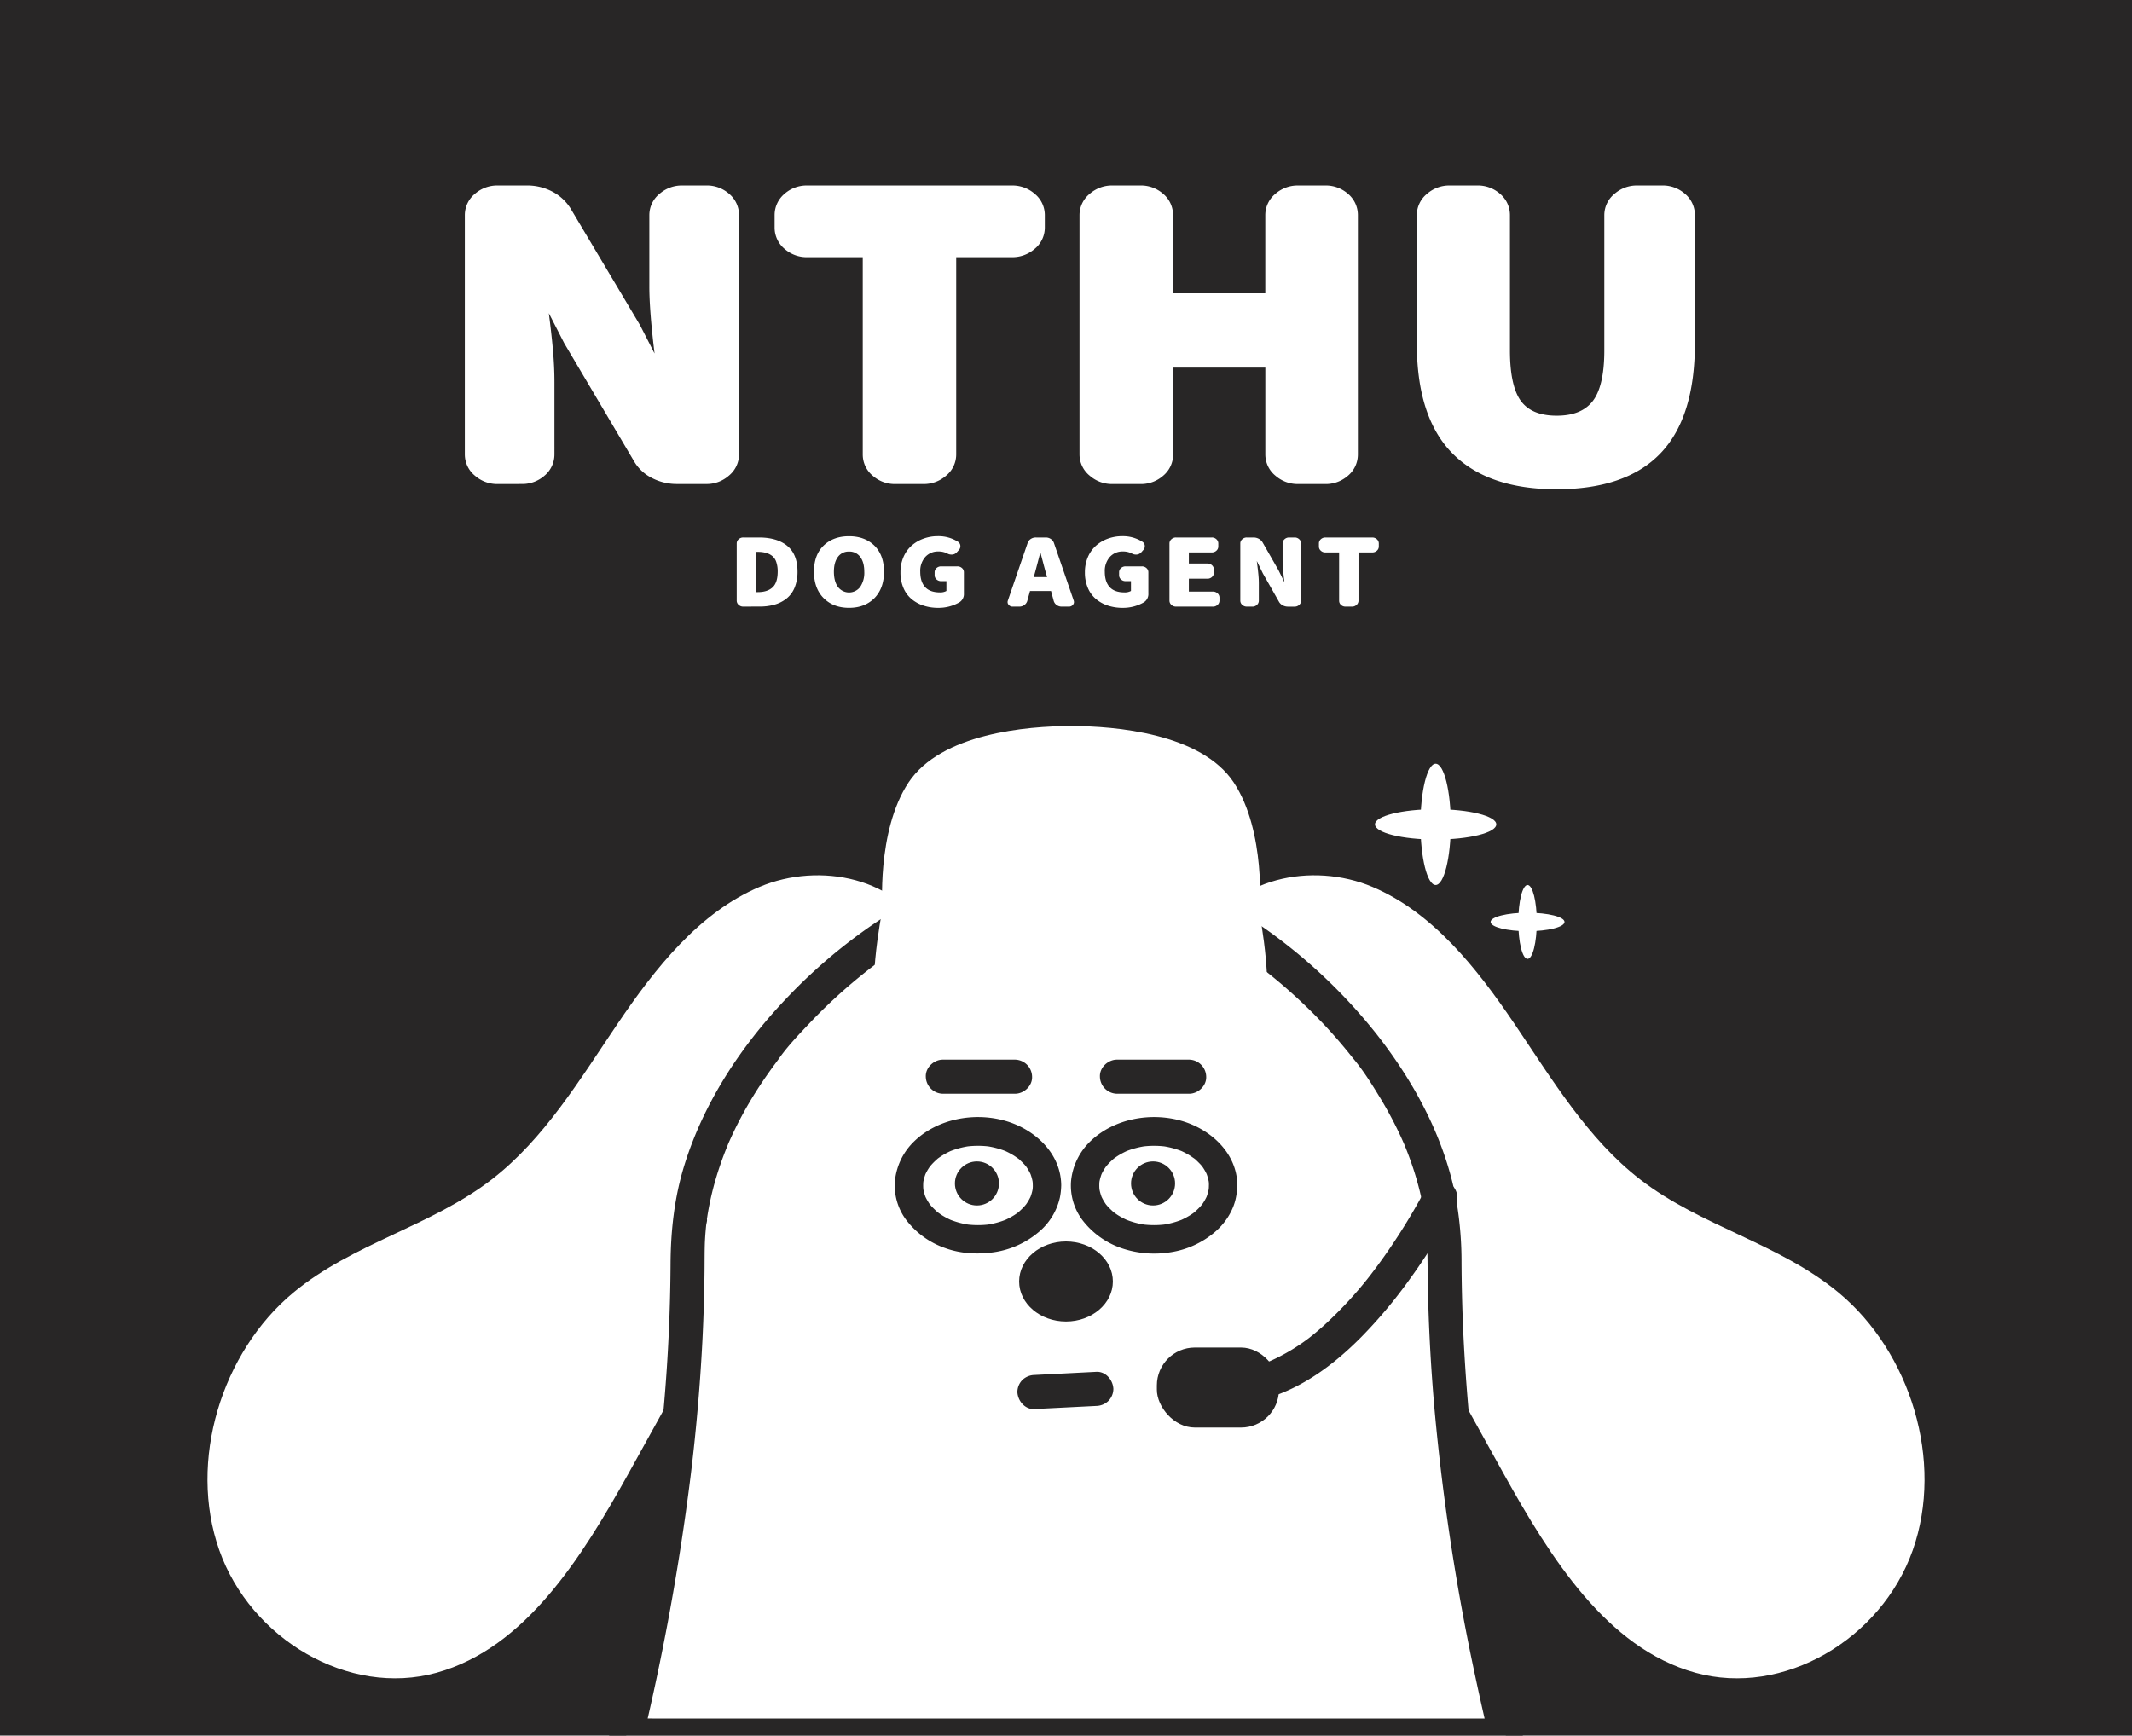 <svg xmlns="http://www.w3.org/2000/svg" viewBox="0 0 1125 916"><defs><style>.cls-1{fill:#282626;}.cls-2,.cls-3,.cls-4{fill:#fff;}.cls-2,.cls-3{stroke:#fff;stroke-miterlimit:10;}.cls-2{stroke-width:8px;}.cls-3{stroke-width:0.75px;}</style></defs><title>Artboard 9 copy</title><g id="bg"><rect class="cls-1" width="1125" height="916"/><path class="cls-2" d="M262.6,251.46a13.82,13.82,0,0,1-9.37-3.44,10.46,10.46,0,0,1-3.95-8.14V113.47a10.49,10.49,0,0,1,3.95-8.15,13.81,13.81,0,0,1,9.37-3.43H278a24.28,24.28,0,0,1,11.52,2.74,20.94,20.94,0,0,1,8.13,7.46l36.57,61.44,16.71,32.59a.79.79,0,0,0,.79.58c.37,0,.48-.19.34-.58q-5.43-37.5-5.42-54.77V113.47a10.46,10.46,0,0,1,4-8.15,13.81,13.81,0,0,1,9.37-3.43h12.64a13.7,13.7,0,0,1,9.48,3.43,10.6,10.6,0,0,1,3.84,8.15V239.88A10.56,10.56,0,0,1,382,248a13.7,13.7,0,0,1-9.48,3.44H357.2a24.44,24.44,0,0,1-11.4-2.75,18.73,18.73,0,0,1-8-7.65l-36.57-61.84L284.73,147a.81.81,0,0,0-.79-.59.51.51,0,0,0-.57.59q.22,3.15,1.92,16.1t2.48,21.79q.8,8.84.79,16.88v38.08a10.59,10.59,0,0,1-3.83,8.14,13.73,13.73,0,0,1-9.49,3.44Z"/><path class="cls-2" d="M472.57,251.46a13.67,13.67,0,0,1-9.48-3.44,10.53,10.53,0,0,1-3.84-8.14V133.1c0-.92-.61-1.38-1.81-1.38H426.06a13.68,13.68,0,0,1-9.48-3.43,10.6,10.6,0,0,1-3.84-8.15v-6.67a10.6,10.6,0,0,1,3.84-8.15,13.68,13.68,0,0,1,9.48-3.43H534a13.83,13.83,0,0,1,9.37,3.43,10.49,10.49,0,0,1,3.95,8.15v6.67a10.49,10.49,0,0,1-3.95,8.15,13.83,13.83,0,0,1-9.37,3.43H502.14c-1.05,0-1.58.46-1.58,1.38V239.88a10.46,10.46,0,0,1-3.95,8.14,13.8,13.8,0,0,1-9.37,3.44Z"/><path class="cls-2" d="M587,251.46a13.8,13.8,0,0,1-9.37-3.44,10.44,10.44,0,0,1-4-8.14V113.47a10.47,10.47,0,0,1,4-8.15,13.79,13.79,0,0,1,9.37-3.43h14.67a13.7,13.7,0,0,1,9.48,3.43,10.6,10.6,0,0,1,3.84,8.15v43.77c0,1,.6,1.57,1.81,1.57h53.28a1.39,1.39,0,0,0,1.58-1.57V113.47a10.49,10.49,0,0,1,3.95-8.15,13.81,13.81,0,0,1,9.37-3.43h14.22a13.74,13.74,0,0,1,9.49,3.43,10.62,10.62,0,0,1,3.83,8.15V239.88a10.59,10.59,0,0,1-3.83,8.14,13.75,13.75,0,0,1-9.49,3.44H685a13.82,13.82,0,0,1-9.37-3.44,10.46,10.46,0,0,1-3.95-8.14V191.39c0-.91-.53-1.37-1.58-1.37H616.84c-1.21,0-1.81.46-1.81,1.37v48.49a10.56,10.56,0,0,1-3.84,8.14,13.7,13.7,0,0,1-9.48,3.44Z"/><path class="cls-2" d="M821.39,254.21q-34.77,0-52.27-17.87t-17.5-55.15V113.47a10.49,10.49,0,0,1,4-8.15,13.81,13.81,0,0,1,9.37-3.43h14.45a13.7,13.7,0,0,1,9.48,3.43,10.6,10.6,0,0,1,3.84,8.15v71.45q0,20.81,7,29.64t21.68,8.83q14.67,0,21.9-8.93t7.22-29.54V113.47a10.49,10.49,0,0,1,4-8.15,13.81,13.81,0,0,1,9.37-3.43h13.1a13.7,13.7,0,0,1,9.48,3.43,10.6,10.6,0,0,1,3.84,8.15v67.72q0,37.49-17,55.25T821.39,254.21Z"/><path class="cls-3" d="M392.18,319.76a3.12,3.12,0,0,1-2.15-.82,2.54,2.54,0,0,1-.91-1.95V286.8a2.52,2.52,0,0,1,.91-1.94,3.07,3.07,0,0,1,2.15-.82h8.28q9.44,0,14.71,4.33t5.28,13.34a21.57,21.57,0,0,1-1.4,8,14,14,0,0,1-4,5.67,17.47,17.47,0,0,1-6.14,3.26,27,27,0,0,1-7.92,1.08Zm6.42-7.27c0,.25.14.38.41.38h.88q5.17,0,8-2.58t2.85-8.58a15.7,15.7,0,0,0-.78-5.27,7.19,7.19,0,0,0-2.3-3.36,9.79,9.79,0,0,0-3.39-1.68,16.47,16.47,0,0,0-4.41-.52H399c-.27,0-.41.11-.41.33Z"/><path class="cls-3" d="M461.14,315.4q-5,5-13.12,5t-13.13-5q-5-5-5-13.69t4.94-13.48q5-4.85,13.16-4.85t13.15,4.85q4.93,4.86,4.94,13.48T461.14,315.4ZM441.88,310a7.72,7.72,0,0,0,12.3,0,13.68,13.68,0,0,0,2.25-8.27c0-3.44-.75-6.13-2.25-8.09a7.36,7.36,0,0,0-6.16-2.93,7.29,7.29,0,0,0-6.14,2.93c-1.49,2-2.23,4.65-2.23,8.09S440.39,308,441.88,310Z"/><path class="cls-3" d="M495.1,320.41a24.44,24.44,0,0,1-7.69-1.17,18.57,18.57,0,0,1-6.21-3.42,15.15,15.15,0,0,1-4.17-5.77,20.12,20.12,0,0,1-1.5-8,19.74,19.74,0,0,1,1.55-7.92,16.54,16.54,0,0,1,4.22-5.9,18.88,18.88,0,0,1,6.16-3.61,21.7,21.7,0,0,1,7.49-1.27,18.86,18.86,0,0,1,10.3,2.86,2.35,2.35,0,0,1,1.14,2.06,2.54,2.54,0,0,1-.78,1.83l-1.14,1.27a3.19,3.19,0,0,1-2,.93H502a3.78,3.78,0,0,1-1.92-.51,10.42,10.42,0,0,0-4.86-1.13,9.39,9.39,0,0,0-7.23,3,11.53,11.53,0,0,0-2.77,8.11q0,5.44,2.7,8.35c1.79,1.94,4.5,2.9,8.13,2.9a6.94,6.94,0,0,0,3.41-.75.5.5,0,0,0,.31-.51v-5.06c0-.25-.12-.38-.36-.38H496.6a3.12,3.12,0,0,1-2.15-.8,2.51,2.51,0,0,1-.9-2v-1.45a2.53,2.53,0,0,1,.9-2,3.16,3.16,0,0,1,2.15-.79h8.6a3.16,3.16,0,0,1,2.15.79,2.53,2.53,0,0,1,.9,2v11.16a4.71,4.71,0,0,1-2.43,4.45A21.56,21.56,0,0,1,495.1,320.41Z"/><path class="cls-3" d="M560.22,319.76a4,4,0,0,1-2.4-.75,3.6,3.6,0,0,1-1.43-1.93l-1.4-5.2a.47.47,0,0,0-.51-.33H543.6c-.28,0-.43.11-.47.33l-1.44,5.2a3.65,3.65,0,0,1-1.43,1.93,4.08,4.08,0,0,1-2.41.75h-3.52a2.18,2.18,0,0,1-1.81-.85,1.69,1.69,0,0,1-.47-1.17,2,2,0,0,1,.11-.61l10.46-30.47a3.71,3.71,0,0,1,1.5-1.9,4.37,4.37,0,0,1,2.48-.72h5.23a4.34,4.34,0,0,1,2.44.72,3.82,3.82,0,0,1,1.5,1.9l10.46,30.47a2,2,0,0,1,.1.61,1.68,1.68,0,0,1-.46,1.17,2.19,2.19,0,0,1-1.81.85ZM545.1,304.57a.28.28,0,0,0,0,.26.33.33,0,0,0,.26.11h7.25a.31.31,0,0,0,.26-.11.23.23,0,0,0,.05-.26l-.77-2.67q-.53-1.87-1.56-5.79t-1.5-5.6a.15.15,0,0,0-.15-.1c-.07,0-.11,0-.11.1q-2.07,8-3,11.39Z"/><path class="cls-3" d="M592.42,320.41a24.44,24.44,0,0,1-7.69-1.17,18.57,18.57,0,0,1-6.21-3.42,15.15,15.15,0,0,1-4.17-5.77,20.12,20.12,0,0,1-1.5-8,19.74,19.74,0,0,1,1.55-7.92,16.54,16.54,0,0,1,4.22-5.9,18.88,18.88,0,0,1,6.16-3.61,21.7,21.7,0,0,1,7.49-1.27,18.86,18.86,0,0,1,10.3,2.86,2.35,2.35,0,0,1,1.14,2.06,2.54,2.54,0,0,1-.78,1.83l-1.14,1.27a3.19,3.19,0,0,1-2,.93h-.41a3.78,3.78,0,0,1-1.92-.51,10.42,10.42,0,0,0-4.86-1.13,9.39,9.39,0,0,0-7.23,3,11.53,11.53,0,0,0-2.77,8.11q0,5.44,2.7,8.35c1.79,1.94,4.5,2.9,8.13,2.9a6.94,6.94,0,0,0,3.41-.75.5.5,0,0,0,.31-.51v-5.06c0-.25-.12-.38-.36-.38h-2.85a3.12,3.12,0,0,1-2.15-.8,2.51,2.51,0,0,1-.9-2v-1.45a2.53,2.53,0,0,1,.9-2,3.16,3.16,0,0,1,2.15-.79h8.6a3.16,3.16,0,0,1,2.15.79,2.53,2.53,0,0,1,.9,2v11.16a4.71,4.71,0,0,1-2.43,4.45A21.56,21.56,0,0,1,592.42,320.41Z"/><path class="cls-3" d="M620.53,319.76a3.12,3.12,0,0,1-2.15-.82,2.57,2.57,0,0,1-.91-1.95V286.8a2.55,2.55,0,0,1,.91-1.94,3.07,3.07,0,0,1,2.15-.82h18.9a3.08,3.08,0,0,1,2.18.82,2.59,2.59,0,0,1,.88,1.94v1.6a2.57,2.57,0,0,1-.88,1.94,3.08,3.08,0,0,1-2.18.82H627.36c-.27,0-.41.11-.41.33v5.95c0,.22.14.33.41.33h9.74a3.12,3.12,0,0,1,2.18.82,2.61,2.61,0,0,1,.88,2v1.69a2.59,2.59,0,0,1-.88,1.94,3.08,3.08,0,0,1-2.18.82h-9.74c-.27,0-.41.11-.41.33v6.89c0,.22.14.33.41.33h12.69a3.07,3.07,0,0,1,2.15.82,2.55,2.55,0,0,1,.91,1.94V317a2.57,2.57,0,0,1-.91,1.95,3.12,3.12,0,0,1-2.15.82Z"/><path class="cls-3" d="M657.91,319.76a3.12,3.12,0,0,1-2.15-.82,2.54,2.54,0,0,1-.91-1.95V286.8a2.52,2.52,0,0,1,.91-1.94,3.07,3.07,0,0,1,2.15-.82h3.52a5.49,5.49,0,0,1,2.64.65,4.92,4.92,0,0,1,1.86,1.79l8.39,14.67,3.83,7.78a.2.2,0,0,0,.18.14c.09,0,.12-.05.08-.14a106.38,106.38,0,0,1-1.24-13.08V286.8a2.52,2.52,0,0,1,.91-1.94,3.07,3.07,0,0,1,2.14-.82h2.9a3.06,3.06,0,0,1,2.18.82,2.56,2.56,0,0,1,.88,1.94V317a2.58,2.58,0,0,1-.88,1.95,3.11,3.11,0,0,1-2.18.82H679.6a5.38,5.38,0,0,1-2.61-.66,4.39,4.39,0,0,1-1.84-1.83l-8.39-14.76L663,294.82a.18.18,0,0,0-.18-.14c-.09,0-.13.05-.13.14,0,.5.18,1.78.44,3.84s.45,3.8.57,5.21.18,2.75.18,4V317a2.58,2.58,0,0,1-.88,1.95,3.1,3.1,0,0,1-2.17.82Z"/><path class="cls-3" d="M710,319.76a3.08,3.08,0,0,1-2.17-.82A2.58,2.58,0,0,1,707,317v-25.5q0-.33-.42-.33h-7.2a3.05,3.05,0,0,1-2.17-.82,2.54,2.54,0,0,1-.88-1.94v-1.6a2.56,2.56,0,0,1,.88-1.94,3.05,3.05,0,0,1,2.17-.82h24.76a3.11,3.11,0,0,1,2.15.82,2.54,2.54,0,0,1,.9,1.94v1.6a2.53,2.53,0,0,1-.9,1.94,3.11,3.11,0,0,1-2.15.82h-7.31q-.36,0-.36.33V317a2.56,2.56,0,0,1-.9,1.95,3.14,3.14,0,0,1-2.15.82Z"/></g><g id="Layer_1" data-name="Layer 1"><path class="cls-4" d="M489.59,495.08c-15-31.95-57.08-40.44-88.82-27s-54.91,42.71-74.83,72.13S287.23,601,259.59,622.38c-32.16,24.85-73.49,33.79-104.81,59.81-37.85,31.45-55.67,88.89-39.08,135.91S184,895.7,230.42,882.81c46.83-13,76.51-60.82,101.13-105,22.91-41.15,45.47-82.53,68-123.9,30.28-55.55,59.53-103.75,89.81-159.29"/><path class="cls-4" d="M635.41,495.08c15-31.95,57.08-40.44,88.82-27s54.91,42.71,74.83,72.13,38.71,60.84,66.35,82.21c32.16,24.85,73.49,33.79,104.81,59.81,37.85,31.45,55.67,88.89,39.08,135.91S941,895.7,894.58,882.81c-46.83-13-76.51-60.82-101.13-105-22.91-41.15-45.47-82.53-68-123.9-30.28-55.55-59.53-103.75-89.81-159.29"/><path class="cls-4" d="M794.6,916c-18.82-79.26-32.4-165-32.4-253.93,0-109.81-128.37-203.77-199.7-203.77s-199.7,94-199.7,203.77c0,88.94-13.58,174.67-32.4,253.93Z"/><path class="cls-1" d="M803.28,913.61q-8.1-34.12-14.5-68.6-3.19-17.41-5.89-34.9-1.39-9-2.63-18.1l-.24-1.74c.26,1.93-.12-.93-.14-1.07-.18-1.3-.34-2.61-.51-3.91q-.58-4.57-1.14-9.15-4.38-36.6-6.11-73.47-.82-18.48-.91-37a190.58,190.58,0,0,0-2-27.52c-5.13-34.15-21.76-65.53-42.88-92.44A284.49,284.49,0,0,0,651,479.25c-24.32-14.86-51.8-27-80.45-29.58-26.64-2.4-53.55,7.14-77,18.79a283.2,283.2,0,0,0-78.83,58.71c-23.73,25-43.35,54.68-53.6,87.78-5.26,17-7.19,34.37-7.29,52.11q-.21,37-3.42,73.93-1.53,18-3.71,36-.53,4.35-1.08,8.7l-.57,4.35c-.37,2.78.14-1-.09.64-.14,1-.27,2-.41,3q-1.23,8.84-2.59,17.66-5.42,34.94-12.83,69.51-3.49,16.38-7.37,32.7A9.11,9.11,0,0,0,330.4,925H775.76c6,0,12,.08,18,0h.79c4.71,0,9.22-4.14,9-9a9.15,9.15,0,0,0-9-9H349.24c-6,0-12-.14-18.05,0h-.79l8.68,11.39a1277.18,1277.18,0,0,0,25.26-138.76q4.46-36.11,6.32-72.48.91-18.23,1.1-36.47c.05-5.08,0-10.16.19-15.23.1-2,.23-4,.41-6,.09-1,.18-2,.29-3,.08-.72.63-2.34.36-3l-.17,1.21c.06-.39.11-.79.17-1.18l.18-1.18q.22-1.47.48-2.94c.38-2.16.8-4.3,1.27-6.44q1.28-5.82,3-11.55c1.17-3.91,2.48-7.79,3.92-11.61.67-1.78,1.38-3.55,2.1-5.31.79-2-.82,1.88,0-.06l.47-1.11c.49-1.1,1-2.2,1.48-3.29a204.94,204.94,0,0,1,11.6-21.62q3.28-5.33,6.86-10.47c1.16-1.68,2.35-3.34,3.55-5l1.83-2.46.74-1c.7-.92.86-1.25.09-.13,4.7-6.82,10.71-13.08,16.39-19.09s11.75-11.87,18-17.41q4.53-4,9.23-7.81c1.55-1.26,3.12-2.5,4.69-3.74s-1.22.91-.17.13c.4-.29.79-.6,1.19-.9l2.62-2q9.49-7,19.56-13.26,9.75-6,20-11.15c3.28-1.63,6.58-3.18,9.93-4.65.72-.32,1.46-.6,2.17-.94-2.63,1.25,0,0,.72-.29,1.73-.71,3.48-1.4,5.23-2.06a167.79,167.79,0,0,1,19-5.92c2.92-.71,5.86-1.34,8.83-1.85l2.15-.35c.82-.13,3.45-.27.17-.05,1.39-.09,2.79-.33,4.18-.46a89.48,89.48,0,0,1,16.53,0c.7.06,1.39.14,2.09.22s3.31.72.14,0c1.47.33,3,.45,4.51.72,3,.54,6.08,1.2,9.08,2a168.45,168.45,0,0,1,19,6.05c1.44.55,2.87,1.11,4.29,1.7l1.44.59-.72-.3c.94.46,1.94.83,2.89,1.25q4.9,2.18,9.69,4.58a267.53,267.53,0,0,1,39.8,24.7l2.37,1.79a9.86,9.86,0,0,1,1,.72c-1.73-1.66-.37-.28.07.06q2.37,1.85,4.69,3.75,4.92,4,9.67,8.24,9.12,8.14,17.51,17,4.41,4.69,8.6,9.6c1.27,1.48,2.51,3,3.74,4.48.58.71,1.16,1.43,1.73,2.15l1.15,1.44c.27.36,1.67,2,.09.12,5.37,6.29,9.91,13.61,14.2,20.65a204.26,204.26,0,0,1,11.63,21.93c.37.82.74,1.65,1.1,2.48a11.92,11.92,0,0,1,.59,1.38c-.55-2-.43-1-.21-.49.83,2,1.65,4.08,2.41,6.15,1.39,3.73,2.66,7.52,3.78,11.35q1.77,6,3.06,12.14.59,2.77,1.07,5.56.25,1.47.48,2.94l.21,1.48c.32,2.1-.25-2.14,0,0,1.1,9.31,1.08,18.56,1.19,27.92.27,24.2,1.54,48.38,3.67,72.48a1178.18,1178.18,0,0,0,21.62,141.17q3.5,16.39,7.37,32.7c1.09,4.59,6.56,7.75,11.07,6.29A9.19,9.19,0,0,0,803.28,913.61Z"/><path class="cls-1" d="M497.52,577.24H535.6c4.71,0,9.22-4.14,9-9a9.16,9.16,0,0,0-9-9H497.52c-4.7,0-9.21,4.14-9,9a9.17,9.17,0,0,0,9,9Z"/><path class="cls-1" d="M589.4,577.24h38.08c4.7,0,9.21-4.14,9-9a9.16,9.16,0,0,0-9-9H589.4c-4.71,0-9.22,4.14-9,9a9.17,9.17,0,0,0,9,9Z"/><ellipse class="cls-1" cx="562.5" cy="676.32" rx="24.73" ry="21.12"/><path class="cls-4" d="M651,412.93c-17.15-25.83-62.33-29.75-85.78-29.75s-68.64,3.92-85.79,29.75S465.69,481,465.69,481s74.61-5,99.48-5h.05c24.87,0,99.48,5,99.48,5S668.13,438.77,651,412.93Z"/><path class="cls-4" d="M664.46,481,589,454.46H540.73L465.5,480.59s-9.67,49.32-.24,57.9,61.89-6.26,99.6-6.42c37.71.16,90.19,15,99.6,6.42S664.46,481,664.46,481Z"/><path class="cls-1" d="M752.22,627.43c-1.5,3-3.15,6-4.81,8.89q-6.28,11.05-13.42,21.59-5.21,7.7-10.87,15.05l1.41-1.82a212.87,212.87,0,0,1-25.94,28.4q-4.05,3.65-8.36,7l1.82-1.41a103.91,103.91,0,0,1-22.47,13.47l2.15-.91a69.7,69.7,0,0,1-17.69,5l2.4-.33a58.67,58.67,0,0,1-9.55.48c-4.71-.15-9.22,4.25-9,9a9.18,9.18,0,0,0,9,9c13.73.43,27.2-3.75,39.19-10.23s22.7-15.35,32.26-25a254.07,254.07,0,0,0,25.77-30.83c6-8.25,11.52-16.81,16.67-25.59,2.4-4.09,4.78-8.22,6.89-12.46l.09-.18a9.58,9.58,0,0,0,.91-6.94,9.13,9.13,0,0,0-4.14-5.37c-4.07-2.16-10.07-1.27-12.31,3.22Z"/><rect class="cls-1" x="610.45" y="711.18" width="64.42" height="42.24" rx="20"/><ellipse class="cls-4" cx="516.03" cy="625.63" rx="36.43" ry="28.51"/><path class="cls-1" d="M545,625.63a25.56,25.56,0,0,1-.21,3l.27-2a24,24,0,0,1-1.68,6l.76-1.79a27.3,27.3,0,0,1-2.67,4.74c-.15.21-.31.41-.45.62-.47.69,1.15-1.41.6-.79-.31.36-.6.73-.91,1.08a28.25,28.25,0,0,1-2.1,2.14q-.52.49-1.08,1c-.28.24-1.66,1.33-.51.43s-.27.19-.57.39-.82.56-1.24.83a41,41,0,0,1-5.61,2.93l1.8-.76a44.43,44.43,0,0,1-11.2,3l2-.27a47.54,47.54,0,0,1-12.27,0l2,.27a44.36,44.36,0,0,1-11.19-3l1.79.76a39.81,39.81,0,0,1-5.46-2.84c-.84-.53-1.63-1.13-2.46-1.69,2.15,1.46.51.39,0-.05s-.73-.63-1.09-1c-.69-.64-1.36-1.32-2-2-.32-.35-.61-.71-.92-1.06-.63-.74.59.73.6.78,0-.19-.34-.46-.46-.62a26.81,26.81,0,0,1-2.76-4.86l.76,1.79a24.43,24.43,0,0,1-1.68-6l.27,2a23.56,23.56,0,0,1,0-6l-.27,2a24.31,24.31,0,0,1,1.68-6l-.76,1.79a26.59,26.59,0,0,1,2.67-4.74c.15-.21.32-.41.46-.62.46-.7-1.15,1.41-.6.78.3-.35.59-.72.9-1.07.67-.75,1.37-1.47,2.1-2.15.36-.33.72-.65,1.09-1s1.66-1.32.5-.43.28-.18.57-.38.83-.56,1.25-.83a39.23,39.23,0,0,1,5.6-2.93l-1.79.75a44.78,44.78,0,0,1,11.19-3l-2,.27a48.45,48.45,0,0,1,12.27,0l-2-.27a44.85,44.85,0,0,1,11.2,3l-1.8-.75a39.4,39.4,0,0,1,5.47,2.84c.84.53,1.63,1.13,2.45,1.69-2.14-1.46-.5-.39,0,0s.73.63,1.08,1c.7.65,1.37,1.33,2,2,.31.35.61.71.91,1.07.63.74-.59-.74-.6-.79,0,.2.35.46.46.62a26.56,26.56,0,0,1,2.76,4.87l-.76-1.79a23.89,23.89,0,0,1,1.68,6l-.27-2a25.39,25.39,0,0,1,.21,3c0,3.92,3.43,7.68,7.5,7.5a7.62,7.62,0,0,0,7.5-7.5c-.12-16.92-13.92-29.53-29.31-34-16.31-4.72-35.66-1.3-48.13,10.62a33.57,33.57,0,0,0-10.32,21.08,30.33,30.33,0,0,0,6.2,20.87,43.84,43.84,0,0,0,20.27,14.51c8.44,3.08,17.6,3.47,26.41,2.11a47.05,47.05,0,0,0,22.52-10.15A33.29,33.29,0,0,0,559.28,632a35.77,35.77,0,0,0,.69-6.36c0-3.92-3.47-7.68-7.5-7.5A7.64,7.64,0,0,0,545,625.63Z"/><circle class="cls-1" cx="515.5" cy="624.58" r="11.62"/><ellipse class="cls-4" cx="608.97" cy="625.63" rx="36.43" ry="28.51"/><path class="cls-1" d="M637.9,625.63a23.6,23.6,0,0,1-.2,3l.27-2a24.43,24.43,0,0,1-1.68,6l.76-1.79a27.3,27.3,0,0,1-2.67,4.74c-.15.21-.32.41-.46.62-.46.69,1.15-1.41.6-.79-.3.36-.59.73-.9,1.08-.67.75-1.37,1.46-2.1,2.14-.36.33-.72.65-1.09,1s-1.66,1.33-.5.43-.28.19-.57.39l-1.25.83a40.27,40.27,0,0,1-5.6,2.93l1.79-.76a44.36,44.36,0,0,1-11.19,3l2-.27a47.54,47.54,0,0,1-12.27,0l2,.27a44.43,44.43,0,0,1-11.2-3l1.8.76a40.51,40.51,0,0,1-5.47-2.84c-.84-.53-1.63-1.13-2.45-1.69,2.14,1.46.5.39,0-.05s-.73-.63-1.08-1a27.36,27.36,0,0,1-2-2c-.31-.35-.61-.71-.91-1.06-.63-.74.59.73.6.78,0-.19-.35-.46-.46-.62a26.81,26.81,0,0,1-2.76-4.86l.76,1.79a24,24,0,0,1-1.68-6l.27,2a23.56,23.56,0,0,1,0-6l-.27,2a23.89,23.89,0,0,1,1.68-6l-.76,1.79a26.59,26.59,0,0,1,2.67-4.74c.15-.21.31-.41.45-.62.47-.7-1.15,1.41-.6.78.31-.35.6-.72.91-1.07a28.39,28.39,0,0,1,2.1-2.15q.52-.49,1.08-1c.28-.23,1.66-1.32.51-.43s.27-.18.57-.38.82-.56,1.24-.83a39.88,39.88,0,0,1,5.61-2.93l-1.8.75a44.85,44.85,0,0,1,11.2-3l-2,.27a48.45,48.45,0,0,1,12.27,0l-2-.27a44.78,44.78,0,0,1,11.19,3l-1.79-.75a38.73,38.73,0,0,1,5.46,2.84c.84.53,1.63,1.13,2.46,1.69-2.15-1.46-.51-.39,0,0s.73.63,1.09,1c.69.65,1.36,1.33,2,2,.32.35.61.71.92,1.07.63.74-.59-.74-.6-.79,0,.2.34.46.46.62a26.56,26.56,0,0,1,2.76,4.87l-.76-1.79a24.31,24.31,0,0,1,1.68,6l-.27-2a23.44,23.44,0,0,1,.2,3c0,3.92,3.43,7.68,7.5,7.5a7.62,7.62,0,0,0,7.5-7.5c-.11-16.92-13.92-29.53-29.3-34-16.32-4.72-35.66-1.3-48.14,10.62a33.6,33.6,0,0,0-10.31,21.08,30.32,30.32,0,0,0,6.19,20.87,43.84,43.84,0,0,0,20.27,14.51A53.39,53.39,0,0,0,618,660.84a47,47,0,0,0,22.51-10.15c5.69-4.63,10.25-11.44,11.67-18.7a34,34,0,0,0,.69-6.36c0-3.92-3.47-7.68-7.5-7.5A7.65,7.65,0,0,0,637.9,625.63Z"/><circle class="cls-1" cx="608.44" cy="624.58" r="11.62"/><path class="cls-1" d="M545.85,743.64,578.5,742a9.48,9.48,0,0,0,6.37-2.64A9.14,9.14,0,0,0,587.5,733c-.21-4.67-4-9.26-9-9l-32.65,1.67a9.52,9.52,0,0,0-6.37,2.63,9.14,9.14,0,0,0-2.63,6.37c.21,4.67,4,9.25,9,9Z"/><ellipse class="cls-4" cx="757.55" cy="435.07" rx="8" ry="32"/><ellipse class="cls-4" cx="757.55" cy="435.07" rx="32" ry="8"/><ellipse class="cls-4" cx="806.05" cy="486.57" rx="4.88" ry="19.5"/><ellipse class="cls-4" cx="806.05" cy="486.57" rx="19.5" ry="4.88"/></g></svg>